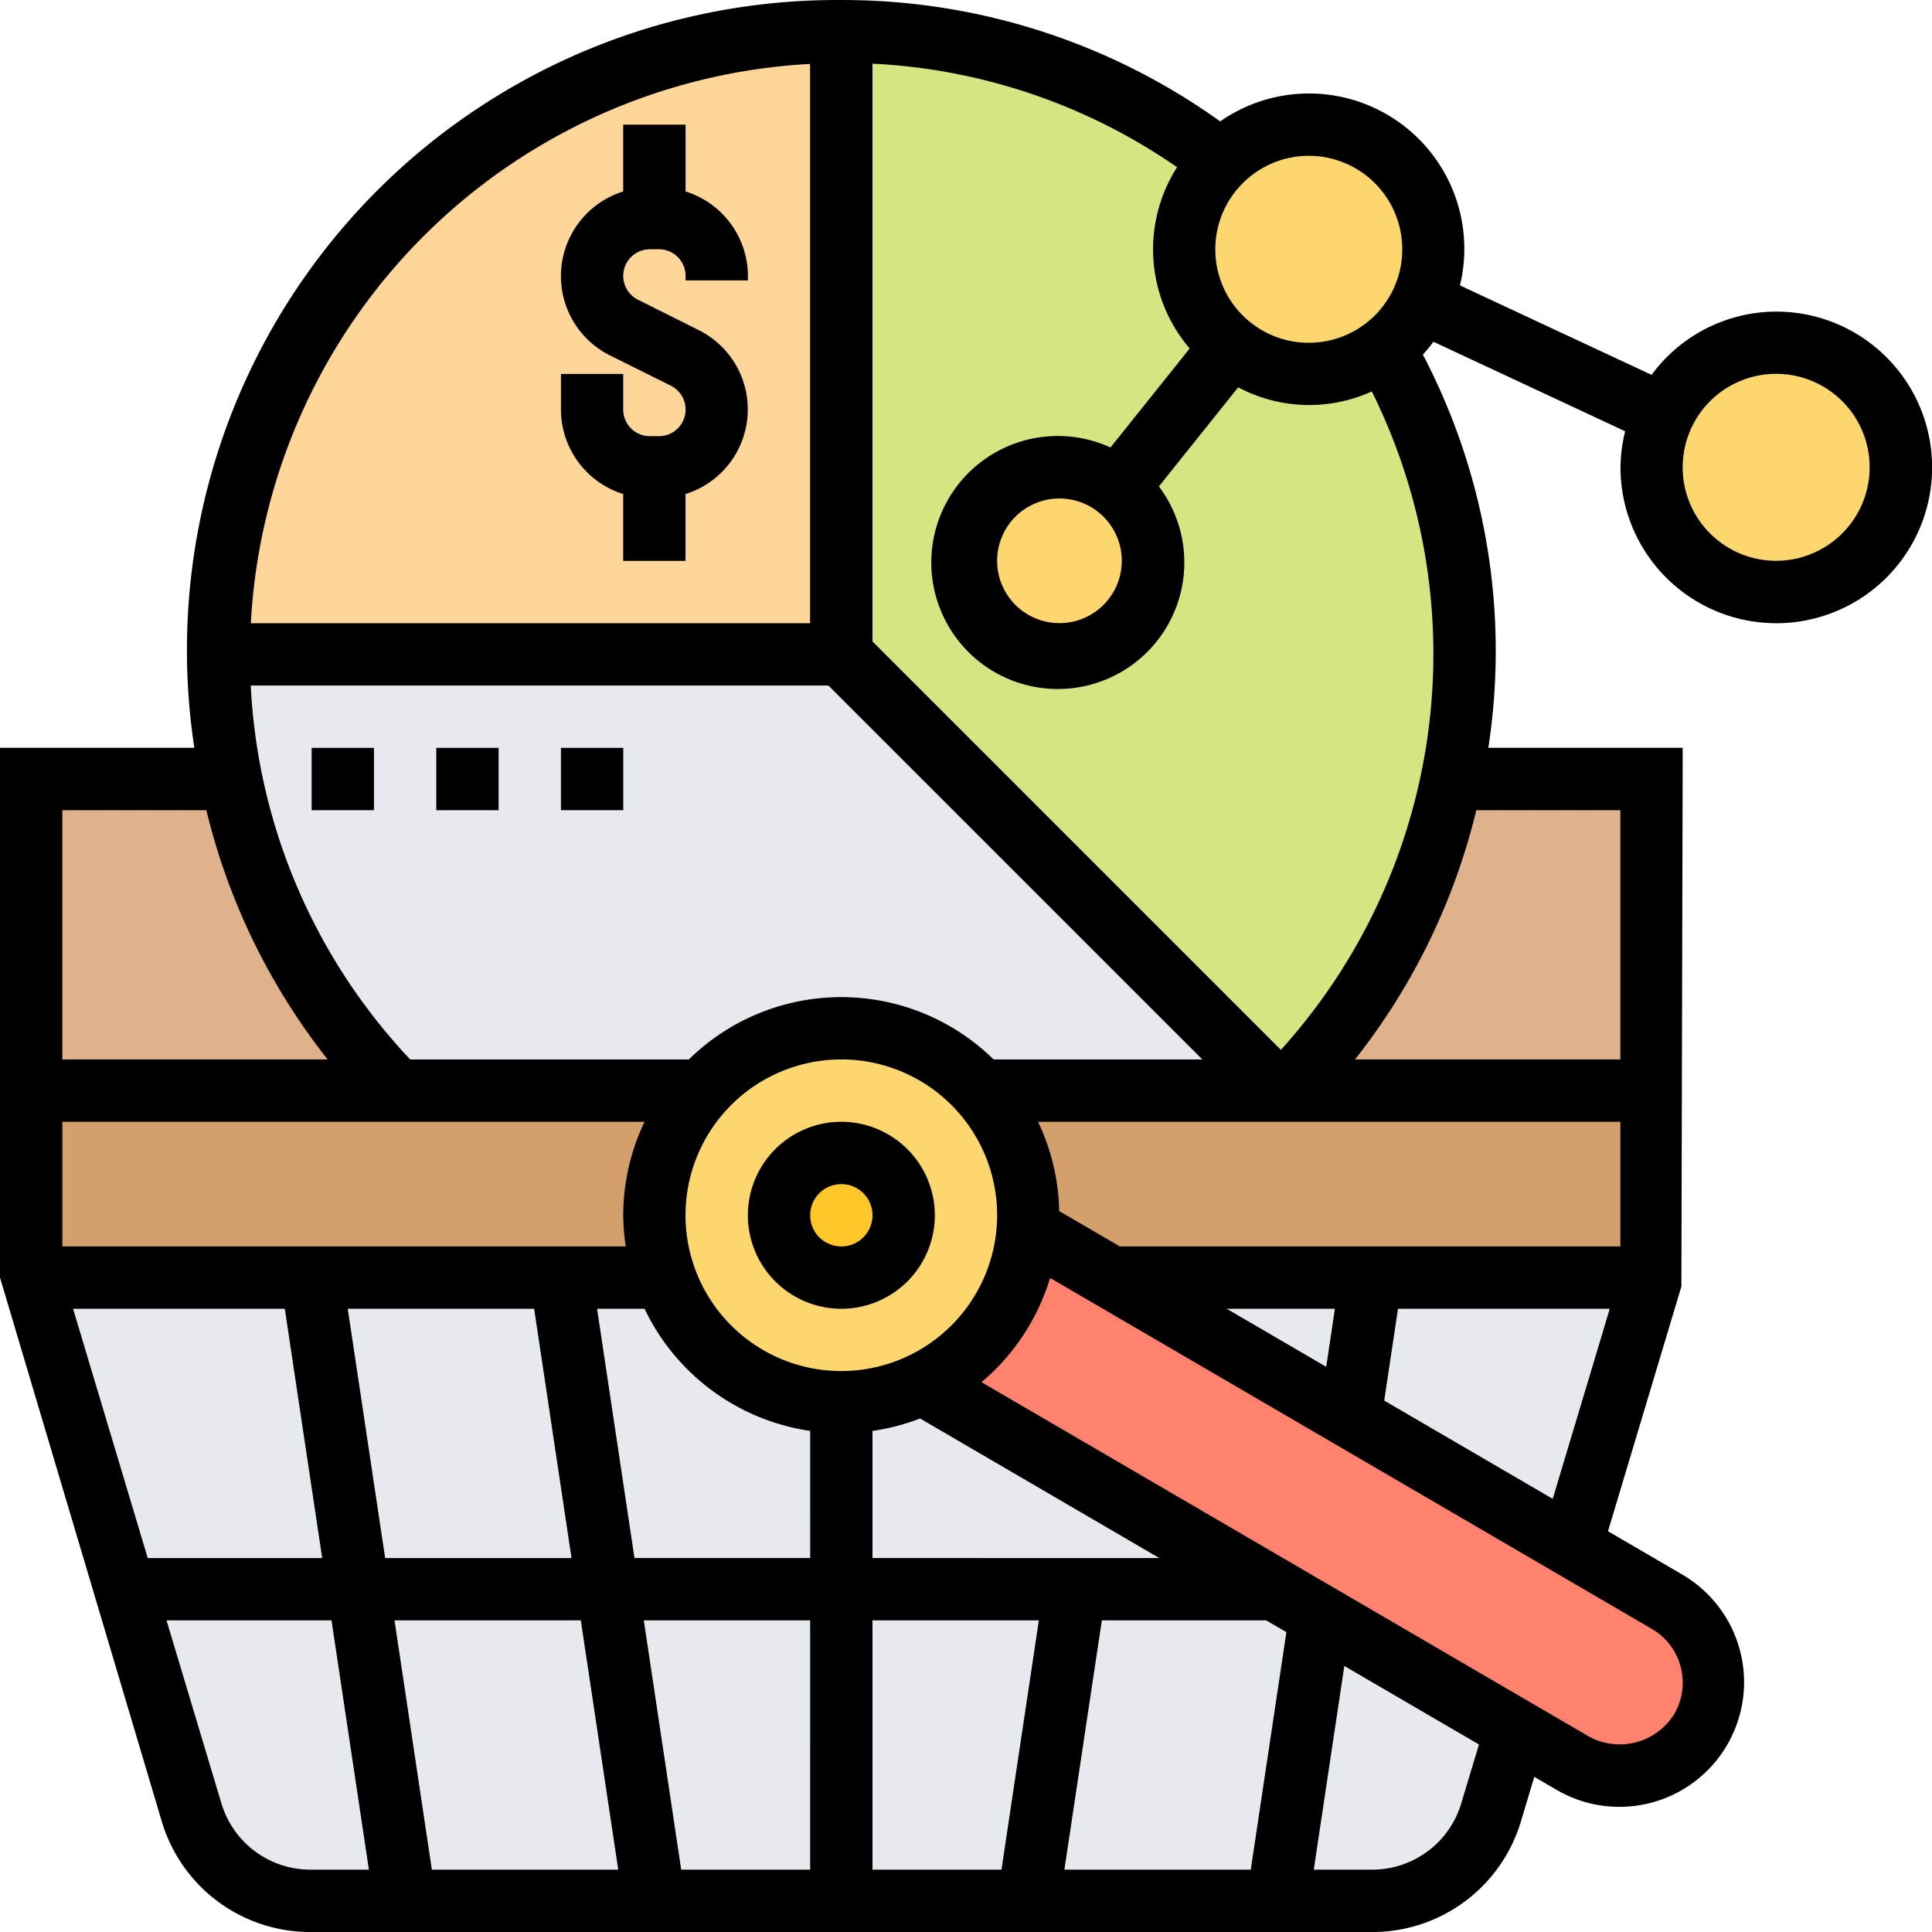 <svg xmlns="http://www.w3.org/2000/svg" xmlns:xlink="http://www.w3.org/1999/xlink" width="85" height="84.999" viewBox="0 0 85 84.999">
  <defs>
    <clipPath id="clip-path">
      <rect id="Rectángulo_401994" data-name="Rectángulo 401994" width="85" height="84.999" fill="none"/>
    </clipPath>
  </defs>
  <g id="Grupo_1210591" data-name="Grupo 1210591" transform="translate(-1020 -979.597)">
    <g id="Grupo_1210547" data-name="Grupo 1210547" transform="translate(1020 979.597)">
      <g id="Grupo_1210546" data-name="Grupo 1210546" clip-path="url(#clip-path)">
        <path id="Trazado_1065529" data-name="Trazado 1065529" d="M131.787,70.08V83.789H115.719a27.318,27.318,0,0,0,7.293-13.709h8.774Z" transform="translate(-59.125 -35.807)" fill="#dfb28b"/>
        <path id="Trazado_1065530" data-name="Trazado 1065530" d="M18.874,83.789H2.806V70.08H11.58a27.318,27.318,0,0,0,7.293,13.709" transform="translate(-1.434 -35.807)" fill="#dfb28b"/>
        <path id="Trazado_1065531" data-name="Trazado 1065531" d="M123.752,114.931l-3.537,11.79-20.222-11.79Z" transform="translate(-51.09 -58.723)" fill="#e6e9ed"/>
        <path id="Trazado_1065532" data-name="Trazado 1065532" d="M30.692,114.931a8.238,8.238,0,0,0,11.324,4.675l26.1,15.218v.014l-1.083,3.605a5.469,5.469,0,0,1-5.251,3.907H15.1a5.5,5.5,0,0,1-5.251-3.907L2.807,114.931Z" transform="translate(-1.434 -58.723)" fill="#e6e9ed"/>
        <path id="Trazado_1065533" data-name="Trazado 1065533" d="M101.669,98.112h16.068v8.226H93.978l-3.688-2.152c.014-.192.027-.384.027-.589a8.185,8.185,0,0,0-2.1-5.484h13.449Z" transform="translate(-45.075 -50.129)" fill="#d3a06c"/>
        <path id="Trazado_1065534" data-name="Trazado 1065534" d="M30.225,103.6a8.28,8.28,0,0,0,.466,2.742H2.806V98.112H32.322a8.186,8.186,0,0,0-2.1,5.484" transform="translate(-1.434 -50.129)" fill="#d3a06c"/>
        <path id="Trazado_1065535" data-name="Trazado 1065535" d="M27.468,78.06a27.318,27.318,0,0,1-7.293-13.709h-.014a28.934,28.934,0,0,1-.535-5.484H47.045L66.238,78.06H53.173a8.219,8.219,0,0,0-12.256,0Z" transform="translate(-10.028 -30.077)" fill="#e6e9ed"/>
        <path id="Trazado_1065536" data-name="Trazado 1065536" d="M19.625,30.222A27.411,27.411,0,0,1,47.044,2.8V30.222Z" transform="translate(-10.027 -1.432)" fill="#ffd699"/>
        <path id="Trazado_1065537" data-name="Trazado 1065537" d="M92.827,16.676a5.464,5.464,0,0,0,6.745.082,27.268,27.268,0,0,1,3.537,13.463,28.938,28.938,0,0,1-.535,5.484h-.014a27.326,27.326,0,0,1-7.293,13.709h-.384L75.69,30.221V2.8a27.339,27.339,0,0,1,16.725,5.69,5.47,5.47,0,0,0,.411,8.184Z" transform="translate(-38.673 -1.432)" fill="#d6e482"/>
        <path id="Trazado_1065538" data-name="Trazado 1065538" d="M154.057,30.835A5.5,5.5,0,1,1,149.094,34a5.482,5.482,0,0,1,4.963-3.167" transform="translate(-75.912 -15.755)" fill="#fcd770"/>
        <path id="Trazado_1065539" data-name="Trazado 1065539" d="M117.493,16.7a5.477,5.477,0,1,1-5.484-5.484,5.461,5.461,0,0,1,5.484,5.484" transform="translate(-54.428 -5.729)" fill="#fcd770"/>
        <path id="Trazado_1065540" data-name="Trazado 1065540" d="M93.579,42.953a4.064,4.064,0,0,1,1.549,3.208,4.129,4.129,0,1,1-1.549-3.208" transform="translate(-44.402 -21.484)" fill="#fcd770"/>
        <path id="Trazado_1065541" data-name="Trazado 1065541" d="M91.3,112.682l20.221,11.79,4.236,2.481a4.051,4.051,0,0,1,1.906,2.508,4.107,4.107,0,0,1-6.046,4.593l-2.536-1.48-26.1-15.218a8.2,8.2,0,0,0,4.634-6.827Z" transform="translate(-42.397 -56.474)" fill="#ff826e"/>
        <path id="Trazado_1065542" data-name="Trazado 1065542" d="M75.322,100.732c0,.205-.014.4-.027.589a8.225,8.225,0,0,1-15.958,2.152,8.292,8.292,0,0,1-.466-2.742,8.226,8.226,0,0,1,16.452,0Z" transform="translate(-30.079 -47.265)" fill="#fcd770"/>
        <path id="Trazado_1065543" data-name="Trazado 1065543" d="M72.826,103.718a2.742,2.742,0,1,1-2.742,2.742,2.742,2.742,0,0,1,2.742-2.742" transform="translate(-35.809 -52.993)" fill="#ffc729"/>
        <path id="Trazado_1065544" data-name="Trazado 1065544" d="M71.39,100.915a4.113,4.113,0,1,0,4.113,4.113,4.118,4.118,0,0,0-4.113-4.113m0,5.484a1.371,1.371,0,1,1,1.371-1.371A1.373,1.373,0,0,1,71.39,106.4" transform="translate(-34.374 -51.561)"/>
        <path id="Trazado_1065545" data-name="Trazado 1065545" d="M78.145,13.708a6.826,6.826,0,0,0-5.482,2.783l-8.431-3.935A6.834,6.834,0,0,0,53.682,5.34,28.491,28.491,0,0,0,37.016,0,28.6,28.6,0,0,0,8.55,32.9H0V56.208L7.111,80.113A6.812,6.812,0,0,0,13.677,85H60.353a6.817,6.817,0,0,0,6.567-4.885l.583-1.943,1.027.6a5.484,5.484,0,0,0,5.522-9.476l-3.307-1.929L73.974,56.6l.058-23.7H65.481A28.1,28.1,0,0,0,62.6,15.6a6.776,6.776,0,0,0,.467-.565L71.5,18.973a6.77,6.77,0,0,0-.205,1.59,6.855,6.855,0,1,0,6.855-6.855ZM57.581,6.854a4.113,4.113,0,1,1-4.113,4.113,4.118,4.118,0,0,1,4.113-4.113M49.271,54.837,46.6,53.281a9.537,9.537,0,0,0-.93-3.928H71.289v5.484Zm4.7,2.742h4.759l-.382,2.553Zm-50.756,0h9.315l1.645,10.968H6.5Zm25.144-8.226a9.514,9.514,0,0,0-.939,4.113,9.689,9.689,0,0,0,.11,1.371H2.742V49.353Zm7.287,19.193H27.914L26.269,57.579h2.089a9.609,9.609,0,0,0,7.287,5.374ZM15.3,57.579h8.2l1.645,10.968h-8.2ZM25.553,71.288,27.2,82.256H19L17.357,71.288Zm2.772,0h7.319V82.256H29.97Zm10.061,0h7.319L44.061,82.256H38.386Zm10.091,0h7.229l.89.518L55.028,82.256h-8.2ZM38.386,68.546V62.953a9.527,9.527,0,0,0,2.092-.547l10.527,6.141Zm-1.371-8.226a6.855,6.855,0,1,1,6.855-6.855,6.862,6.862,0,0,1-6.855,6.855m6.7-13.71a9.567,9.567,0,0,0-13.408,0H18.046A25.839,25.839,0,0,1,11.032,30.16H36.446L52.9,46.611Zm-8.074-43.8V27.418H11.036A26.04,26.04,0,0,1,35.644,2.811M9.078,35.644a28.516,28.516,0,0,0,5.338,10.967H2.742V35.644Zm.659,43.681L7.326,71.288h7.259l1.645,10.968H13.678a4.086,4.086,0,0,1-3.94-2.931m54.555,0a4.088,4.088,0,0,1-3.94,2.931H57.8l1.345-8.962,5.923,3.455Zm9.648-5.994a2.726,2.726,0,0,1-.283,2.08,2.82,2.82,0,0,1-3.747.99L43.182,60.809A9.624,9.624,0,0,0,46.2,56.223L72.67,71.661a2.722,2.722,0,0,1,1.271,1.67ZM60.9,61.619l.606-4.04h9.316l-2.509,8.363ZM71.289,35.644V46.611H59.614a28.507,28.507,0,0,0,5.339-10.967ZM56.357,46.192,38.386,28.221V2.8a25.7,25.7,0,0,1,13.4,4.556,6.714,6.714,0,0,0,.555,7.976l-3.484,4.354A5.566,5.566,0,1,0,50.987,21.4l3.489-4.361a6.65,6.65,0,0,0,5.878.181,25.969,25.969,0,0,1-4,28.968m-7-21.516a2.742,2.742,0,1,1-2.742-2.742,2.744,2.744,0,0,1,2.742,2.742m28.79,0a4.113,4.113,0,1,1,4.113-4.113,4.118,4.118,0,0,1-4.113,4.113" transform="translate(0 0.001)"/>
        <path id="Trazado_1065546" data-name="Trazado 1065546" d="M53.2,27.465v2.941h2.742V27.465a3.9,3.9,0,0,0,.579-7.214L53.85,18.916a1.172,1.172,0,0,1,.524-2.22h.4a1.172,1.172,0,0,1,1.171,1.171v.2h2.742v-.2a3.905,3.905,0,0,0-2.742-3.714V11.212H53.2v2.941a3.9,3.9,0,0,0-.579,7.214L55.3,22.7a1.172,1.172,0,0,1-.524,2.219h-.4A1.172,1.172,0,0,1,53.2,23.751V22.18H50.461v1.571A3.905,3.905,0,0,0,53.2,27.465" transform="translate(-25.782 -5.729)"/>
        <rect id="Rectángulo_401991" data-name="Rectángulo 401991" width="2.742" height="2.742" transform="translate(24.679 32.903)"/>
        <rect id="Rectángulo_401992" data-name="Rectángulo 401992" width="2.742" height="2.742" transform="translate(19.195 32.903)"/>
        <rect id="Rectángulo_401993" data-name="Rectángulo 401993" width="2.742" height="2.742" transform="translate(13.711 32.903)"/>
      </g>
    </g>
  </g>
</svg>
